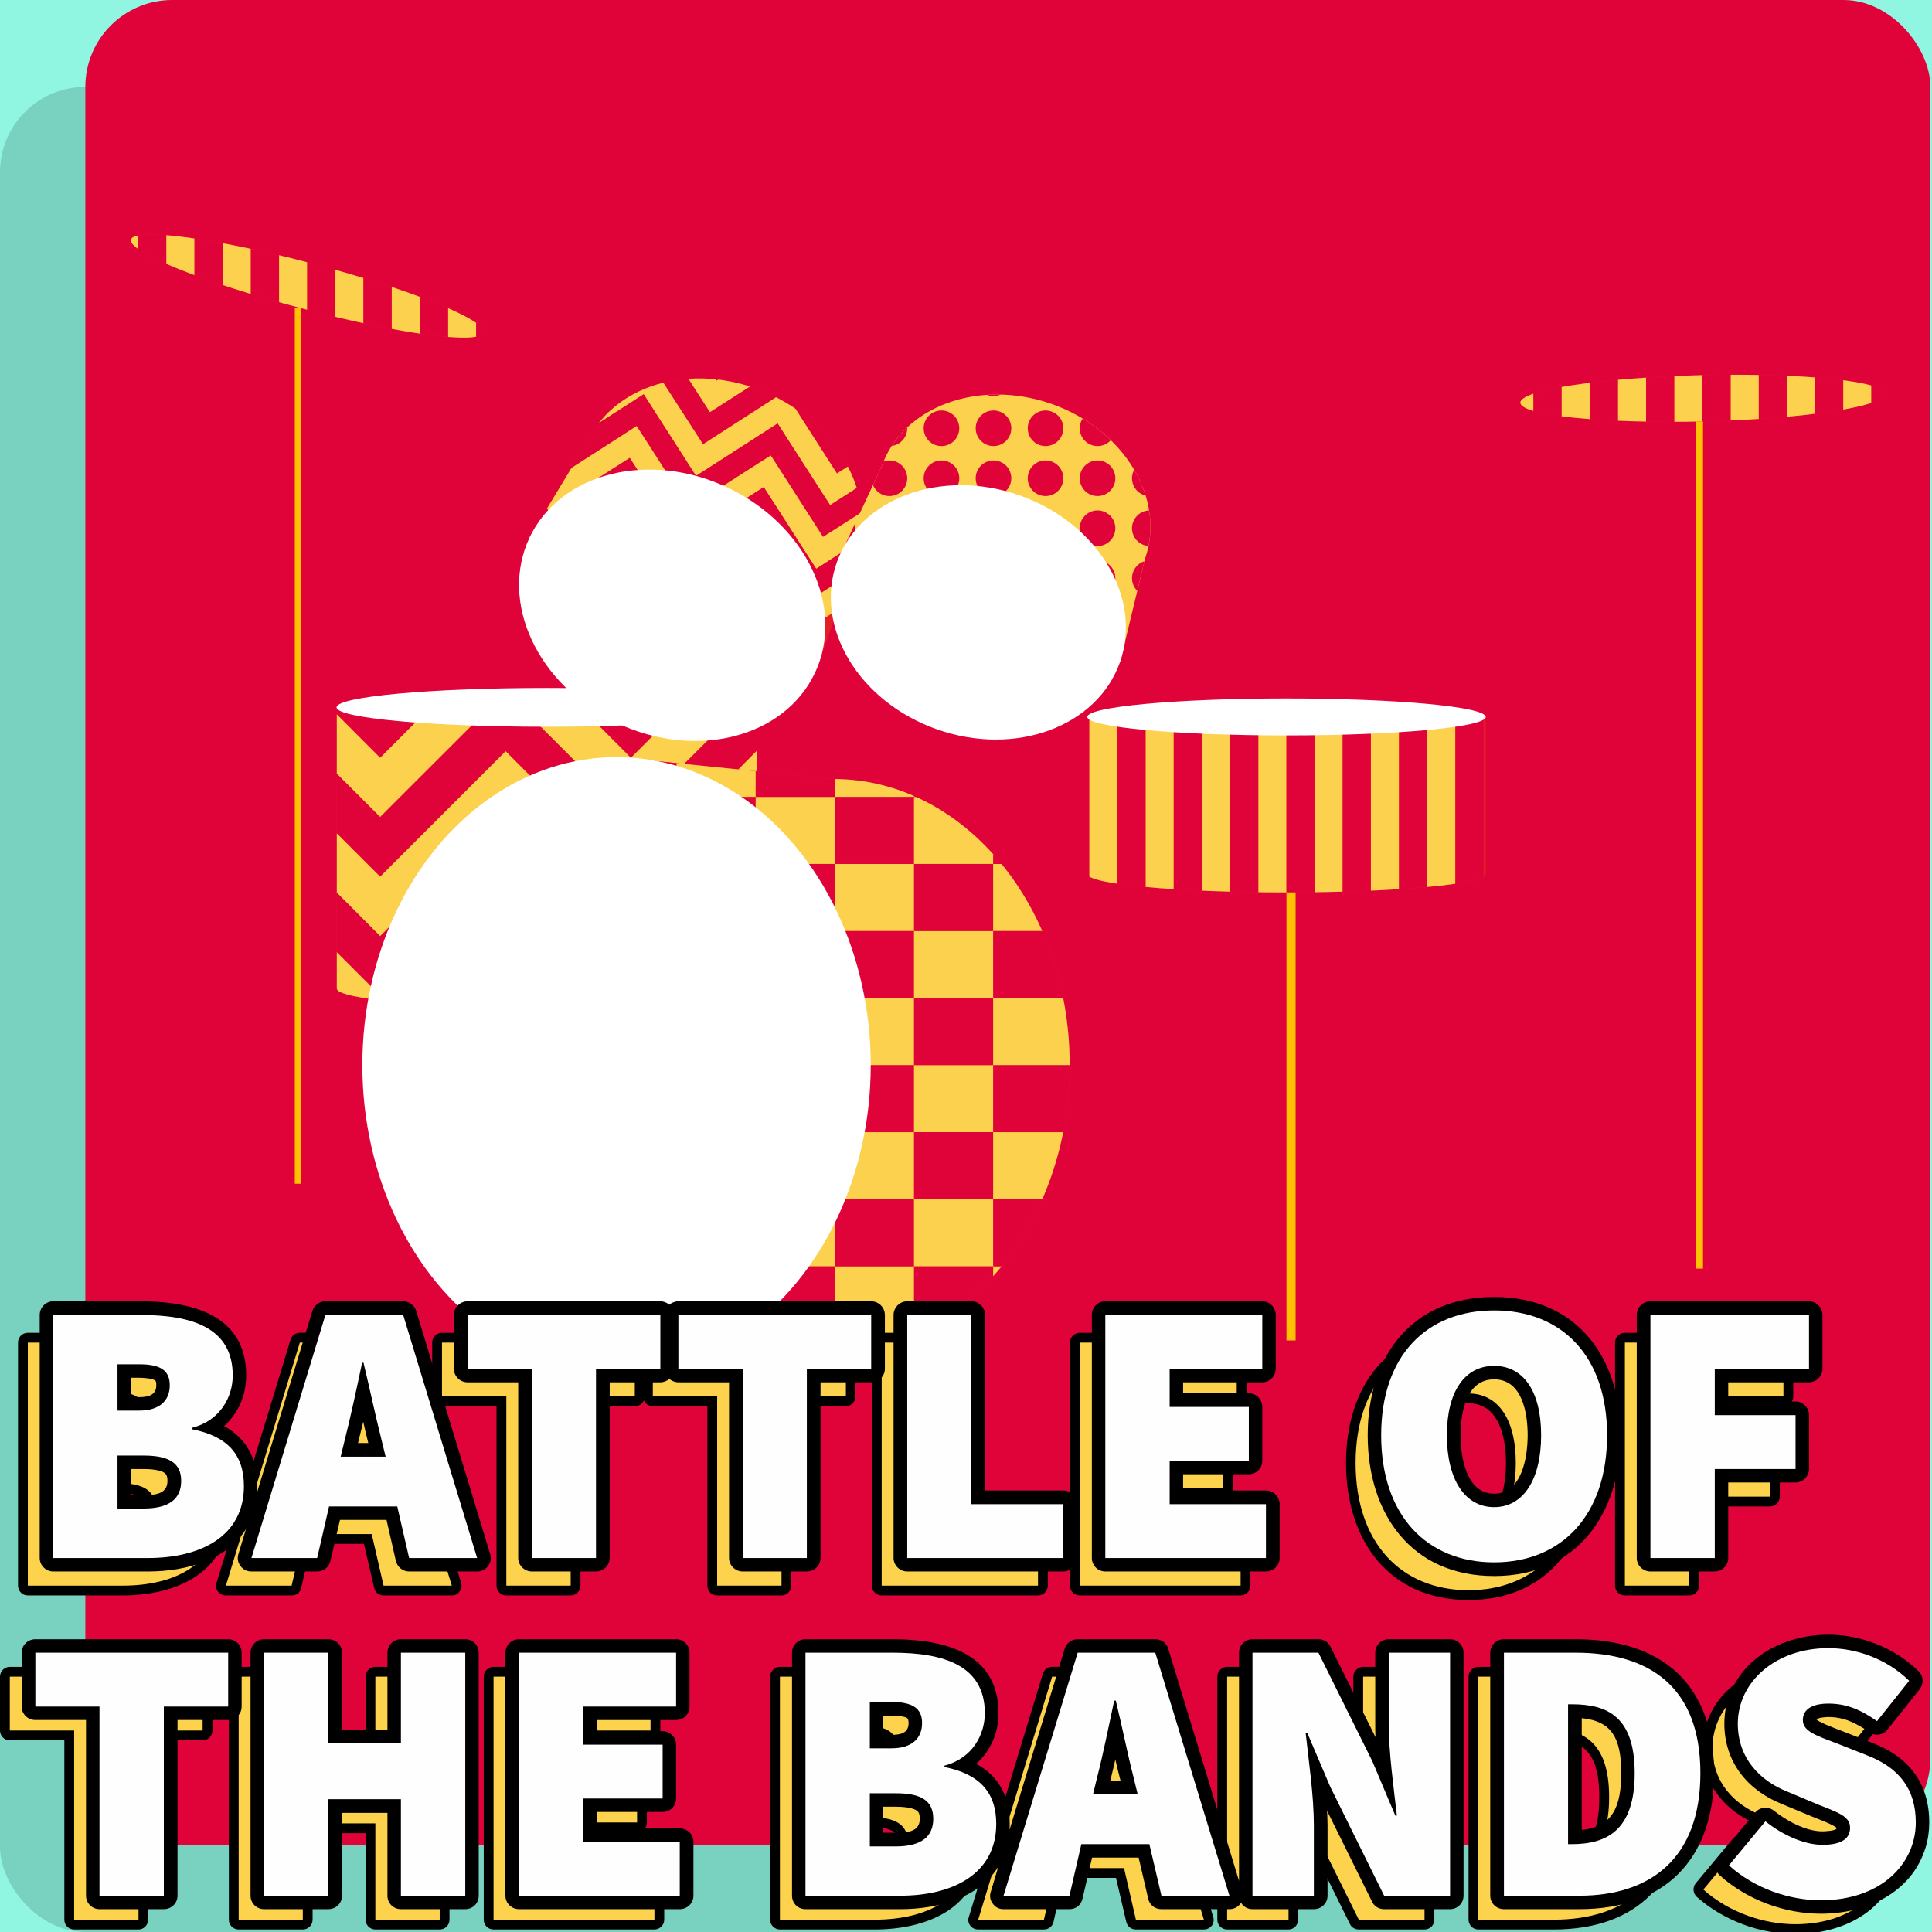 <?xml version="1.0" encoding="UTF-8"?>
<!DOCTYPE svg PUBLIC "-//W3C//DTD SVG 1.1//EN" "http://www.w3.org/Graphics/SVG/1.1/DTD/svg11.dtd">
<!-- Creator: CorelDRAW X7 -->
<svg xmlns="http://www.w3.org/2000/svg" xml:space="preserve" width="84.667mm" height="84.667mm" version="1.1" style="shape-rendering:geometricPrecision; text-rendering:geometricPrecision; image-rendering:optimizeQuality; fill-rule:evenodd; clip-rule:evenodd"
viewBox="0 0 8467 8467"
 xmlns:xlink="http://www.w3.org/1999/xlink">
 <defs>
  <style type="text/css">
   <![CDATA[
    .fil5 {fill:none}
    .fil3 {fill:#E31E24}
    .fil8 {fill:black}
    .fil1 {fill:#79D1BF}
    .fil0 {fill:#90F5E1}
    .fil2 {fill:#E0033A}
    .fil4 {fill:#FBD14E}
    .fil7 {fill:#FFC202}
    .fil6 {fill:white}
    .fil10 {fill:#FEFEFE;fill-rule:nonzero}
    .fil9 {fill:#FDD34D;fill-rule:nonzero}
   ]]>
  </style>
    <clipPath id="id0">
     <path d="M3317 4332c0,47 -413,85 -921,85 -508,0 -920,-38 -920,-85l0 -1232 1841 0 0 1232z"/>
    </clipPath>
    <clipPath id="id1">
     <path d="M3653 3414c572,0 1035,561 1035,1254 0,693 -463,1255 -1035,1255l-951 96 0 -854c-54,-152 -84,-320 -84,-497 0,-176 30,-344 84,-496l0 -854 951 96z"/>
    </clipPath>
    <clipPath id="id2">
     <path d="M3737 2488c125,-265 -33,-603 -354,-756 -321,-152 -683,-61 -809,204l-254 420 396 187c59,59 130,110 211,149 82,39 167,62 249,70l396 188 165 -462z"/>
    </clipPath>
    <clipPath id="id3">
     <path d="M5018 2449c92,-263 -91,-567 -410,-679 -319,-111 -652,11 -744,274l-197 422 392 138c61,49 134,90 215,119 81,28 163,41 242,41l393 138 109 -453z"/>
    </clipPath>
    <clipPath id="id4">
     <path d="M6511 3830c0,45 -391,81 -873,81 -482,0 -873,-36 -873,-81l0 -688 1746 0 0 688z"/>
    </clipPath>
    <clipPath id="id5">
     <path d="M1372 1156c427,112 761,247 747,301 -14,55 -372,7 -798,-106 -427,-112 -761,-247 -747,-301 14,-54 372,-7 798,106z"/>
    </clipPath>
    <clipPath id="id6">
     <path d="M7459 1644c441,-10 800,26 801,82 1,56 -355,110 -796,121 -441,10 -800,-26 -801,-82 -2,-56 355,-110 796,-121z"/>
    </clipPath>
 </defs>
 <g id="Layer_x0020_1">
  <rect class="fil0" width="8467" height="8467"/>
  <rect class="fil1" y="381" width="8086" height="8086" rx="374" ry="374"/>
  <rect class="fil2" x="374" width="8086" height="8086" rx="381" ry="381"/>
  <g id="_2276731905808">
   <path class="fil3" d="M3317 4332c0,47 -413,85 -921,85 -508,0 -920,-38 -920,-85l0 -1232 1841 0 0 1232z"/>
   <g style="clip-path:url(#id0)">
    <g>
     <g>
      <polygon id="1" class="fil2" points="436,3190 986,2641 986,2641 1116,2510 1247,2641 1666,3060 2085,2641 2216,2510 2346,2641 2346,2641 2765,3060 3185,2641 3185,2641 3315,2510 3445,2641 3865,3060 4284,2641 4414,2510 4545,2641 4545,2641 5094,3190 4964,3321 4414,2771 3995,3190 3995,3190 3865,3321 3734,3190 3734,3190 3315,2771 2896,3190 2896,3190 2765,3321 2635,3190 2635,3190 2216,2771 1796,3190 1796,3190 1666,3321 1536,3190 1536,3190 1116,2771 567,3321 "/>
      <polygon class="fil4" points="436,3451 986,2901 986,2901 1116,2771 1247,2901 1666,3321 2085,2901 2216,2771 2346,2901 2346,2901 2765,3321 3185,2901 3185,2901 3315,2771 3445,2901 3865,3321 4284,2901 4414,2771 4545,2901 4545,2901 5094,3451 4964,3581 4414,3032 3995,3451 3995,3451 3865,3581 3734,3451 3734,3451 3315,3032 2896,3451 2896,3451 2765,3581 2635,3451 2635,3451 2216,3032 1796,3451 1796,3451 1666,3581 1536,3451 1536,3451 1116,3032 567,3581 "/>
      <polygon class="fil2" points="436,3712 986,3162 986,3162 1116,3032 1247,3162 1666,3581 2085,3162 2216,3032 2346,3162 2346,3162 2765,3581 3185,3162 3185,3162 3315,3032 3445,3162 3865,3581 4284,3162 4414,3032 4545,3162 4545,3162 5094,3712 4964,3842 4414,3292 3995,3712 3995,3712 3865,3842 3734,3712 3734,3712 3315,3292 2896,3712 2896,3712 2765,3842 2635,3712 2635,3712 2216,3292 1796,3712 1796,3712 1666,3842 1536,3712 1536,3712 1116,3292 567,3842 "/>
      <polygon class="fil4" points="436,3972 986,3423 986,3423 1116,3292 1247,3423 1666,3842 2085,3423 2216,3292 2346,3423 2346,3423 2765,3842 3185,3423 3185,3423 3315,3292 3445,3423 3865,3842 4284,3423 4414,3292 4545,3423 4545,3423 5094,3972 4964,4103 4414,3553 3995,3972 3995,3972 3865,4103 3734,3972 3734,3972 3315,3553 2896,3972 2896,3972 2765,4103 2635,3972 2635,3972 2216,3553 1796,3972 1796,3972 1666,4103 1536,3972 1536,3972 1116,3553 567,4103 "/>
      <polygon class="fil2" points="436,4233 986,3683 986,3683 1116,3553 1247,3683 1666,4103 2085,3683 2216,3553 2346,3683 2346,3683 2765,4103 3185,3683 3185,3683 3315,3553 3445,3683 3865,4103 4284,3683 4414,3553 4545,3683 4545,3683 5094,4233 4964,4363 4414,3814 3995,4233 3995,4233 3865,4363 3734,4233 3734,4233 3315,3814 2896,4233 2896,4233 2765,4363 2635,4233 2635,4233 2216,3814 1796,4233 1796,4233 1666,4363 1536,4233 1536,4233 1116,3814 567,4363 "/>
      <polygon class="fil4" points="436,4493 986,3944 986,3944 1116,3814 1247,3944 1666,4363 2085,3944 2216,3814 2346,3944 2346,3944 2765,4363 3185,3944 3185,3944 3315,3814 3445,3944 3865,4363 4284,3944 4414,3814 4545,3944 4545,3944 5094,4493 4964,4624 4414,4074 3995,4493 3995,4493 3865,4624 3734,4493 3734,4493 3315,4074 2896,4493 2896,4493 2765,4624 2635,4493 2635,4493 2216,4074 1796,4493 1796,4493 1666,4624 1536,4493 1536,4493 1116,4074 567,4624 "/>
      <polygon class="fil2" points="436,4754 986,4204 986,4204 1116,4074 1247,4204 1666,4624 2085,4204 2216,4074 2346,4204 2346,4204 2765,4624 3185,4204 3185,4204 3315,4074 3445,4204 3865,4624 4284,4204 4414,4074 4545,4204 4545,4204 5094,4754 4964,4884 4414,4335 3995,4754 3995,4754 3865,4884 3734,4754 3734,4754 3315,4335 2896,4754 2896,4754 2765,4884 2635,4754 2635,4754 2216,4335 1796,4754 1796,4754 1666,4884 1536,4754 1536,4754 1116,4335 567,4884 "/>
      <polygon class="fil4" points="436,5015 986,4465 986,4465 1116,4335 1247,4465 1666,4884 2085,4465 2216,4335 2346,4465 2346,4465 2765,4884 3185,4465 3185,4465 3315,4335 3445,4465 3865,4884 4284,4465 4414,4335 4545,4465 4545,4465 5094,5015 4964,5145 4414,4595 3995,5015 3995,5015 3865,5145 3734,5015 3734,5015 3315,4595 2896,5015 2896,5015 2765,5145 2635,5015 2635,5015 2216,4595 1796,5015 1796,5015 1666,5145 1536,5015 1536,5015 1116,4595 567,5145 "/>
     </g>
    </g>
   </g>
   <path class="fil5" d="M3317 4332c0,47 -413,85 -921,85 -508,0 -920,-38 -920,-85l0 -1232 1841 0 0 1232z"/>
   <ellipse class="fil6" cx="2396" cy="3100" rx="921" ry="85"/>
   <path class="fil3" d="M3653 3414c572,0 1035,561 1035,1254 0,693 -463,1255 -1035,1255l-951 96 0 -854c-54,-152 -84,-320 -84,-497 0,-176 30,-344 84,-496l0 -854 951 96z"/>
   <g style="clip-path:url(#id1)">
    <g>
     <g>
      <g>
       <rect class="fil4" transform="matrix(6.37644E-015 -0.408 0.041 1.82972E-015 2270.88 6431.13)" width="720" height="8551"/>
       <rect class="fil2" transform="matrix(6.37644E-015 -0.408 0.041 1.82972E-015 2270.88 6137.24)" width="720" height="8551"/>
       <rect class="fil4" transform="matrix(6.37644E-015 -0.408 0.041 1.82972E-015 2270.88 5843.35)" width="720" height="8551"/>
       <rect class="fil2" transform="matrix(6.37644E-015 -0.408 0.041 1.82972E-015 2270.88 5549.46)" width="720" height="8551"/>
       <rect class="fil4" transform="matrix(6.37644E-015 -0.408 0.041 1.82972E-015 2270.88 5255.57)" width="720" height="8551"/>
       <rect class="fil2" transform="matrix(6.37644E-015 -0.408 0.041 1.82972E-015 2270.88 4961.68)" width="720" height="8551"/>
       <rect class="fil4" transform="matrix(6.37644E-015 -0.408 0.041 1.82972E-015 2270.88 4667.78)" width="720" height="8551"/>
       <rect class="fil2" transform="matrix(6.37644E-015 -0.408 0.041 1.82972E-015 2270.88 4373.89)" width="720" height="8551"/>
       <rect class="fil4" transform="matrix(6.37644E-015 -0.408 0.041 1.82972E-015 2270.88 4080)" width="720" height="8551"/>
       <rect class="fil2" transform="matrix(6.37644E-015 -0.408 0.041 1.82972E-015 2270.88 3786.11)" width="720" height="8551"/>
       <rect class="fil4" transform="matrix(6.37644E-015 -0.408 0.041 1.82972E-015 2270.88 3492.22)" width="720" height="8551"/>
       <rect class="fil2" transform="matrix(6.37644E-015 -0.408 0.041 1.82972E-015 2270.88 3198.33)" width="720" height="8551"/>
       <rect class="fil4" transform="matrix(6.37644E-015 -0.408 0.041 1.82972E-015 2270.88 2904.44)" width="720" height="8551"/>
       <rect class="fil2" transform="matrix(6.37644E-015 -0.408 0.041 1.82972E-015 2270.88 2610.55)" width="720" height="8551"/>
       <rect class="fil4" transform="matrix(6.37644E-015 -0.408 0.041 1.82972E-015 2270.88 2316.66)" width="720" height="8551"/>
      </g>
      <g>
       <rect class="fil4" transform="matrix(6.37644E-015 -0.408 0.041 1.82972E-015 2617.8 6725.02)" width="720" height="8551"/>
       <rect class="fil2" transform="matrix(6.37644E-015 -0.408 0.041 1.82972E-015 2617.8 6431.13)" width="720" height="8551"/>
       <rect class="fil4" transform="matrix(6.37644E-015 -0.408 0.041 1.82972E-015 2617.8 6137.24)" width="720" height="8551"/>
       <rect class="fil2" transform="matrix(6.37644E-015 -0.408 0.041 1.82972E-015 2617.8 5843.35)" width="720" height="8551"/>
       <rect class="fil4" transform="matrix(6.37644E-015 -0.408 0.041 1.82972E-015 2617.8 5549.46)" width="720" height="8551"/>
       <rect class="fil2" transform="matrix(6.37644E-015 -0.408 0.041 1.82972E-015 2617.8 5255.57)" width="720" height="8551"/>
       <rect class="fil4" transform="matrix(6.37644E-015 -0.408 0.041 1.82972E-015 2617.8 4961.68)" width="720" height="8551"/>
       <rect class="fil2" transform="matrix(6.37644E-015 -0.408 0.041 1.82972E-015 2617.8 4667.79)" width="720" height="8551"/>
       <rect class="fil4" transform="matrix(6.37644E-015 -0.408 0.041 1.82972E-015 2617.8 4373.9)" width="720" height="8551"/>
       <rect class="fil2" transform="matrix(6.37644E-015 -0.408 0.041 1.82972E-015 2617.8 4080.01)" width="720" height="8551"/>
       <rect class="fil4" transform="matrix(6.37644E-015 -0.408 0.041 1.82972E-015 2617.8 3786.12)" width="720" height="8551"/>
       <rect class="fil2" transform="matrix(6.37644E-015 -0.408 0.041 1.82972E-015 2617.8 3492.22)" width="720" height="8551"/>
       <rect class="fil4" transform="matrix(6.37644E-015 -0.408 0.041 1.82972E-015 2617.8 3198.33)" width="720" height="8551"/>
       <rect class="fil2" transform="matrix(6.37644E-015 -0.408 0.041 1.82972E-015 2617.8 2904.44)" width="720" height="8551"/>
       <rect class="fil4" transform="matrix(6.37644E-015 -0.408 0.041 1.82972E-015 2617.8 2610.55)" width="720" height="8551"/>
      </g>
     </g>
     <g>
      <g>
       <rect class="fil4" transform="matrix(6.37644E-015 -0.408 0.041 1.82972E-015 2964.72 6431.13)" width="720" height="8551"/>
       <rect class="fil2" transform="matrix(6.37644E-015 -0.408 0.041 1.82972E-015 2964.72 6137.24)" width="720" height="8551"/>
       <rect class="fil4" transform="matrix(6.37644E-015 -0.408 0.041 1.82972E-015 2964.72 5843.35)" width="720" height="8551"/>
       <rect class="fil2" transform="matrix(6.37644E-015 -0.408 0.041 1.82972E-015 2964.72 5549.46)" width="720" height="8551"/>
       <rect class="fil4" transform="matrix(6.37644E-015 -0.408 0.041 1.82972E-015 2964.72 5255.57)" width="720" height="8551"/>
       <rect class="fil2" transform="matrix(6.37644E-015 -0.408 0.041 1.82972E-015 2964.72 4961.68)" width="720" height="8551"/>
       <rect class="fil4" transform="matrix(6.37644E-015 -0.408 0.041 1.82972E-015 2964.72 4667.78)" width="720" height="8551"/>
       <rect class="fil2" transform="matrix(6.37644E-015 -0.408 0.041 1.82972E-015 2964.72 4373.89)" width="720" height="8551"/>
       <rect class="fil4" transform="matrix(6.37644E-015 -0.408 0.041 1.82972E-015 2964.72 4080)" width="720" height="8551"/>
       <rect class="fil2" transform="matrix(6.37644E-015 -0.408 0.041 1.82972E-015 2964.72 3786.11)" width="720" height="8551"/>
       <rect class="fil4" transform="matrix(6.37644E-015 -0.408 0.041 1.82972E-015 2964.72 3492.22)" width="720" height="8551"/>
       <rect class="fil2" transform="matrix(6.37644E-015 -0.408 0.041 1.82972E-015 2964.72 3198.33)" width="720" height="8551"/>
       <rect class="fil4" transform="matrix(6.37644E-015 -0.408 0.041 1.82972E-015 2964.72 2904.44)" width="720" height="8551"/>
       <rect class="fil2" transform="matrix(6.37644E-015 -0.408 0.041 1.82972E-015 2964.72 2610.55)" width="720" height="8551"/>
       <rect class="fil4" transform="matrix(6.37644E-015 -0.408 0.041 1.82972E-015 2964.72 2316.66)" width="720" height="8551"/>
      </g>
      <g>
       <rect class="fil4" transform="matrix(6.37644E-015 -0.408 0.041 1.82972E-015 3311.64 6725.02)" width="720" height="8551"/>
       <rect class="fil2" transform="matrix(6.37644E-015 -0.408 0.041 1.82972E-015 3311.64 6431.13)" width="720" height="8551"/>
       <rect class="fil4" transform="matrix(6.37644E-015 -0.408 0.041 1.82972E-015 3311.64 6137.24)" width="720" height="8551"/>
       <rect class="fil2" transform="matrix(6.37644E-015 -0.408 0.041 1.82972E-015 3311.64 5843.35)" width="720" height="8551"/>
       <rect class="fil4" transform="matrix(6.37644E-015 -0.408 0.041 1.82972E-015 3311.64 5549.46)" width="720" height="8551"/>
       <rect class="fil2" transform="matrix(6.37644E-015 -0.408 0.041 1.82972E-015 3311.64 5255.57)" width="720" height="8551"/>
       <rect class="fil4" transform="matrix(6.37644E-015 -0.408 0.041 1.82972E-015 3311.64 4961.68)" width="720" height="8551"/>
       <rect class="fil2" transform="matrix(6.37644E-015 -0.408 0.041 1.82972E-015 3311.64 4667.79)" width="720" height="8551"/>
       <rect class="fil4" transform="matrix(6.37644E-015 -0.408 0.041 1.82972E-015 3311.64 4373.9)" width="720" height="8551"/>
       <rect class="fil2" transform="matrix(6.37644E-015 -0.408 0.041 1.82972E-015 3311.64 4080.01)" width="720" height="8551"/>
       <rect class="fil4" transform="matrix(6.37644E-015 -0.408 0.041 1.82972E-015 3311.64 3786.12)" width="720" height="8551"/>
       <rect class="fil2" transform="matrix(6.37644E-015 -0.408 0.041 1.82972E-015 3311.64 3492.22)" width="720" height="8551"/>
       <rect class="fil4" transform="matrix(6.37644E-015 -0.408 0.041 1.82972E-015 3311.64 3198.33)" width="720" height="8551"/>
       <rect class="fil2" transform="matrix(6.37644E-015 -0.408 0.041 1.82972E-015 3311.64 2904.44)" width="720" height="8551"/>
       <rect class="fil4" transform="matrix(6.37644E-015 -0.408 0.041 1.82972E-015 3311.64 2610.55)" width="720" height="8551"/>
      </g>
     </g>
     <g>
      <g>
       <rect class="fil4" transform="matrix(6.37644E-015 -0.408 0.041 1.82972E-015 3658.56 6431.13)" width="720" height="8551"/>
       <rect class="fil2" transform="matrix(6.37644E-015 -0.408 0.041 1.82972E-015 3658.56 6137.24)" width="720" height="8551"/>
       <rect class="fil4" transform="matrix(6.37644E-015 -0.408 0.041 1.82972E-015 3658.56 5843.35)" width="720" height="8551"/>
       <rect class="fil2" transform="matrix(6.37644E-015 -0.408 0.041 1.82972E-015 3658.56 5549.46)" width="720" height="8551"/>
       <rect class="fil4" transform="matrix(6.37644E-015 -0.408 0.041 1.82972E-015 3658.56 5255.57)" width="720" height="8551"/>
       <rect class="fil2" transform="matrix(6.37644E-015 -0.408 0.041 1.82972E-015 3658.56 4961.68)" width="720" height="8551"/>
       <rect class="fil4" transform="matrix(6.37644E-015 -0.408 0.041 1.82972E-015 3658.56 4667.78)" width="720" height="8551"/>
       <rect class="fil2" transform="matrix(6.37644E-015 -0.408 0.041 1.82972E-015 3658.56 4373.89)" width="720" height="8551"/>
       <rect class="fil4" transform="matrix(6.37644E-015 -0.408 0.041 1.82972E-015 3658.56 4080)" width="720" height="8551"/>
       <rect class="fil2" transform="matrix(6.37644E-015 -0.408 0.041 1.82972E-015 3658.56 3786.11)" width="720" height="8551"/>
       <rect class="fil4" transform="matrix(6.37644E-015 -0.408 0.041 1.82972E-015 3658.56 3492.22)" width="720" height="8551"/>
       <rect class="fil2" transform="matrix(6.37644E-015 -0.408 0.041 1.82972E-015 3658.56 3198.33)" width="720" height="8551"/>
       <rect class="fil4" transform="matrix(6.37644E-015 -0.408 0.041 1.82972E-015 3658.56 2904.44)" width="720" height="8551"/>
       <rect class="fil2" transform="matrix(6.37644E-015 -0.408 0.041 1.82972E-015 3658.56 2610.55)" width="720" height="8551"/>
       <rect class="fil4" transform="matrix(6.37644E-015 -0.408 0.041 1.82972E-015 3658.56 2316.66)" width="720" height="8551"/>
      </g>
      <g>
       <rect class="fil4" transform="matrix(6.37644E-015 -0.408 0.041 1.82972E-015 4005.48 6725.02)" width="720" height="8551"/>
       <rect class="fil2" transform="matrix(6.37644E-015 -0.408 0.041 1.82972E-015 4005.48 6431.13)" width="720" height="8551"/>
       <rect class="fil4" transform="matrix(6.37644E-015 -0.408 0.041 1.82972E-015 4005.48 6137.24)" width="720" height="8551"/>
       <rect class="fil2" transform="matrix(6.37644E-015 -0.408 0.041 1.82972E-015 4005.48 5843.35)" width="720" height="8551"/>
       <rect class="fil4" transform="matrix(6.37644E-015 -0.408 0.041 1.82972E-015 4005.48 5549.46)" width="720" height="8551"/>
       <rect class="fil2" transform="matrix(6.37644E-015 -0.408 0.041 1.82972E-015 4005.48 5255.57)" width="720" height="8551"/>
       <rect class="fil4" transform="matrix(6.37644E-015 -0.408 0.041 1.82972E-015 4005.48 4961.68)" width="720" height="8551"/>
       <rect class="fil2" transform="matrix(6.37644E-015 -0.408 0.041 1.82972E-015 4005.48 4667.79)" width="720" height="8551"/>
       <rect class="fil4" transform="matrix(6.37644E-015 -0.408 0.041 1.82972E-015 4005.48 4373.9)" width="720" height="8551"/>
       <rect class="fil2" transform="matrix(6.37644E-015 -0.408 0.041 1.82972E-015 4005.48 4080.01)" width="720" height="8551"/>
       <rect class="fil4" transform="matrix(6.37644E-015 -0.408 0.041 1.82972E-015 4005.48 3786.12)" width="720" height="8551"/>
       <rect class="fil2" transform="matrix(6.37644E-015 -0.408 0.041 1.82972E-015 4005.48 3492.22)" width="720" height="8551"/>
       <rect class="fil4" transform="matrix(6.37644E-015 -0.408 0.041 1.82972E-015 4005.48 3198.33)" width="720" height="8551"/>
       <rect class="fil2" transform="matrix(6.37644E-015 -0.408 0.041 1.82972E-015 4005.48 2904.44)" width="720" height="8551"/>
       <rect class="fil4" transform="matrix(6.37644E-015 -0.408 0.041 1.82972E-015 4005.48 2610.55)" width="720" height="8551"/>
      </g>
     </g>
     <g>
      <g>
       <rect class="fil4" transform="matrix(6.37644E-015 -0.408 0.041 1.82972E-015 4352.4 6431.13)" width="720" height="8551"/>
       <rect class="fil2" transform="matrix(6.37644E-015 -0.408 0.041 1.82972E-015 4352.4 6137.24)" width="720" height="8551"/>
       <rect class="fil4" transform="matrix(6.37644E-015 -0.408 0.041 1.82972E-015 4352.4 5843.35)" width="720" height="8551"/>
       <rect class="fil2" transform="matrix(6.37644E-015 -0.408 0.041 1.82972E-015 4352.4 5549.46)" width="720" height="8551"/>
       <rect class="fil4" transform="matrix(6.37644E-015 -0.408 0.041 1.82972E-015 4352.4 5255.57)" width="720" height="8551"/>
       <rect class="fil2" transform="matrix(6.37644E-015 -0.408 0.041 1.82972E-015 4352.4 4961.68)" width="720" height="8551"/>
       <rect class="fil4" transform="matrix(6.37644E-015 -0.408 0.041 1.82972E-015 4352.4 4667.78)" width="720" height="8551"/>
       <rect class="fil2" transform="matrix(6.37644E-015 -0.408 0.041 1.82972E-015 4352.4 4373.89)" width="720" height="8551"/>
       <rect class="fil4" transform="matrix(6.37644E-015 -0.408 0.041 1.82972E-015 4352.4 4080)" width="720" height="8551"/>
       <rect class="fil2" transform="matrix(6.37644E-015 -0.408 0.041 1.82972E-015 4352.4 3786.11)" width="720" height="8551"/>
       <rect class="fil4" transform="matrix(6.37644E-015 -0.408 0.041 1.82972E-015 4352.4 3492.22)" width="720" height="8551"/>
       <rect class="fil2" transform="matrix(6.37644E-015 -0.408 0.041 1.82972E-015 4352.4 3198.33)" width="720" height="8551"/>
       <rect class="fil4" transform="matrix(6.37644E-015 -0.408 0.041 1.82972E-015 4352.4 2904.44)" width="720" height="8551"/>
       <rect class="fil2" transform="matrix(6.37644E-015 -0.408 0.041 1.82972E-015 4352.4 2610.55)" width="720" height="8551"/>
       <rect class="fil4" transform="matrix(6.37644E-015 -0.408 0.041 1.82972E-015 4352.4 2316.66)" width="720" height="8551"/>
      </g>
      <g>
       <rect class="fil4" transform="matrix(6.37644E-015 -0.408 0.041 1.82972E-015 4699.32 6725.02)" width="720" height="8551"/>
       <rect class="fil2" transform="matrix(6.37644E-015 -0.408 0.041 1.82972E-015 4699.32 6431.13)" width="720" height="8551"/>
       <rect class="fil4" transform="matrix(6.37644E-015 -0.408 0.041 1.82972E-015 4699.32 6137.24)" width="720" height="8551"/>
       <rect class="fil2" transform="matrix(6.37644E-015 -0.408 0.041 1.82972E-015 4699.32 5843.35)" width="720" height="8551"/>
       <rect class="fil4" transform="matrix(6.37644E-015 -0.408 0.041 1.82972E-015 4699.32 5549.46)" width="720" height="8551"/>
       <rect class="fil2" transform="matrix(6.37644E-015 -0.408 0.041 1.82972E-015 4699.32 5255.57)" width="720" height="8551"/>
       <rect class="fil4" transform="matrix(6.37644E-015 -0.408 0.041 1.82972E-015 4699.32 4961.68)" width="720" height="8551"/>
       <rect class="fil2" transform="matrix(6.37644E-015 -0.408 0.041 1.82972E-015 4699.32 4667.79)" width="720" height="8551"/>
       <rect class="fil4" transform="matrix(6.37644E-015 -0.408 0.041 1.82972E-015 4699.32 4373.9)" width="720" height="8551"/>
       <rect class="fil2" transform="matrix(6.37644E-015 -0.408 0.041 1.82972E-015 4699.32 4080.01)" width="720" height="8551"/>
       <rect class="fil4" transform="matrix(6.37644E-015 -0.408 0.041 1.82972E-015 4699.32 3786.12)" width="720" height="8551"/>
       <rect class="fil2" transform="matrix(6.37644E-015 -0.408 0.041 1.82972E-015 4699.32 3492.22)" width="720" height="8551"/>
       <rect class="fil4" transform="matrix(6.37644E-015 -0.408 0.041 1.82972E-015 4699.32 3198.33)" width="720" height="8551"/>
       <rect class="fil2" transform="matrix(6.37644E-015 -0.408 0.041 1.82972E-015 4699.32 2904.44)" width="720" height="8551"/>
       <rect class="fil4" transform="matrix(6.37644E-015 -0.408 0.041 1.82972E-015 4699.32 2610.55)" width="720" height="8551"/>
      </g>
     </g>
    </g>
   </g>
   <path class="fil5" d="M3653 3414c572,0 1035,561 1035,1254 0,693 -463,1255 -1035,1255l-951 96 0 -854c-54,-152 -84,-320 -84,-497 0,-176 30,-344 84,-496l0 -854 951 96z"/>
   <ellipse class="fil6" cx="2702" cy="4668" rx="1114" ry="1350"/>
   <path class="fil3" d="M3737 2488c125,-265 -33,-603 -354,-756 -321,-152 -683,-61 -809,204l-254 420 396 187c59,59 130,110 211,149 82,39 167,62 249,70l396 188 165 -462z"/>
   <g style="clip-path:url(#id2)">
    <g>
     <g>
      <polygon id="1" class="fil2" points="1912,1327 2270,1097 2270,1097 2355,1043 2409,1128 2584,1401 2857,1226 2942,1171 2997,1256 2997,1256 3172,1529 3445,1354 3445,1354 3529,1299 3584,1384 3759,1657 4032,1482 4117,1427 4171,1512 4171,1512 4401,1870 4316,1924 4087,1567 3814,1742 3814,1742 3729,1796 3674,1711 3674,1711 3499,1439 3226,1614 3226,1614 3141,1668 3087,1583 3087,1583 2912,1310 2639,1486 2639,1486 2554,1540 2499,1455 2499,1455 2324,1182 1966,1412 "/>
      <polygon class="fil4" points="1882,1466 2239,1237 2239,1237 2324,1182 2379,1267 2554,1540 2827,1365 2912,1310 2966,1395 2966,1395 3141,1668 3414,1493 3414,1493 3499,1439 3554,1523 3729,1796 4002,1621 4087,1567 4141,1652 4141,1652 4371,2009 4286,2064 4056,1706 3783,1881 3783,1881 3698,1936 3644,1851 3644,1851 3469,1578 3196,1753 3196,1753 3111,1807 3056,1723 3056,1723 2881,1450 2608,1625 2608,1625 2524,1679 2469,1594 2469,1594 2294,1321 1936,1551 "/>
      <polygon class="fil2" points="1851,1606 2209,1376 2209,1376 2294,1321 2348,1406 2524,1679 2796,1504 2881,1450 2936,1534 2936,1534 3111,1807 3384,1632 3384,1632 3469,1578 3523,1663 3698,1936 3971,1760 4056,1706 4111,1791 4111,1791 4340,2149 4255,2203 4026,1845 3753,2020 3753,2020 3668,2075 3613,1990 3613,1990 3438,1717 3165,1892 3165,1892 3081,1947 3026,1862 3026,1862 2851,1589 2578,1764 2578,1764 2493,1819 2439,1734 2439,1734 2263,1461 1906,1690 "/>
      <polygon class="fil4" points="1821,1745 2179,1515 2179,1515 2263,1461 2318,1546 2493,1819 2766,1643 2851,1589 2905,1674 2905,1674 3081,1947 3353,1772 3353,1772 3438,1717 3493,1802 3668,2075 3941,1900 4026,1845 4080,1930 4080,1930 4310,2288 4225,2342 3995,1985 3722,2160 3722,2160 3638,2214 3583,2129 3583,2129 3408,1856 3135,2032 3135,2032 3050,2086 2996,2001 2996,2001 2821,1728 2548,1903 2548,1903 2463,1958 2408,1873 2408,1873 2233,1600 1875,1830 "/>
      <polygon class="fil2" points="1790,1884 2148,1654 2148,1654 2233,1600 2288,1685 2463,1958 2736,1783 2821,1728 2875,1813 2875,1813 3050,2086 3323,1911 3323,1911 3408,1856 3462,1941 3638,2214 3911,2039 3995,1985 4050,2069 4050,2069 4279,2427 4195,2482 3965,2124 3692,2299 3692,2299 3607,2353 3553,2269 3553,2269 3378,1996 3105,2171 3105,2171 3020,2225 2965,2140 2965,2140 2790,1867 2517,2043 2517,2043 2432,2097 2378,2012 2378,2012 2203,1739 1845,1969 "/>
      <polygon class="fil4" points="1760,2023 2118,1794 2118,1794 2203,1739 2257,1824 2432,2097 2705,1922 2790,1867 2845,1952 2845,1952 3020,2225 3293,2050 3293,2050 3378,1996 3432,2080 3607,2353 3880,2178 3965,2124 4019,2209 4019,2209 4249,2566 4164,2621 3935,2263 3662,2438 3662,2438 3577,2493 3522,2408 3522,2408 3347,2135 3074,2310 3074,2310 2989,2365 2935,2280 2935,2280 2760,2007 2487,2182 2487,2182 2402,2236 2347,2152 2347,2152 2172,1879 1815,2108 "/>
      <polygon class="fil2" points="1730,2163 2087,1933 2087,1933 2172,1879 2227,1963 2402,2236 2675,2061 2760,2007 2814,2092 2814,2092 2989,2365 3262,2189 3262,2189 3347,2135 3402,2220 3577,2493 3850,2318 3935,2263 3989,2348 3989,2348 4219,2706 4134,2760 3904,2402 3631,2578 3631,2578 3546,2632 3492,2547 3492,2547 3317,2274 3044,2449 3044,2449 2959,2504 2905,2419 2905,2419 2729,2146 2456,2321 2456,2321 2372,2376 2317,2291 2317,2291 2142,2018 1784,2247 "/>
      <polygon class="fil4" points="1699,2302 2057,2072 2057,2072 2142,2018 2196,2103 2372,2376 2645,2200 2729,2146 2784,2231 2784,2231 2959,2504 3232,2329 3232,2329 3317,2274 3371,2359 3546,2632 3819,2457 3904,2402 3959,2487 3959,2487 4188,2845 4103,2899 3874,2542 3601,2717 3601,2717 3516,2771 3462,2686 3462,2686 3286,2413 3013,2589 3013,2589 2929,2643 2874,2558 2874,2558 2699,2285 2426,2460 2426,2460 2341,2515 2287,2430 2287,2430 2112,2157 1754,2387 "/>
     </g>
    </g>
   </g>
   <path class="fil5" d="M3737 2488c125,-265 -33,-603 -354,-756 -321,-152 -683,-61 -809,204l-254 420 396 187c59,59 130,110 211,149 82,39 167,62 249,70l396 188 165 -462z"/>
   <circle class="fil6" transform="matrix(0.111 -0.234 -0.284 -0.135 2946.05 2652.61)" r="2201"/>
   <path class="fil4" d="M5018 2449c92,-263 -91,-567 -410,-679 -319,-111 -652,11 -744,274l-197 422 392 138c61,49 134,90 215,119 81,28 163,41 242,41l393 138 109 -453z"/>
   <g style="clip-path:url(#id3)">
    <g>
     <g>
      <g>
       <circle class="fil2" cx="3670" cy="1439" r="78"/>
       <circle class="fil2" cx="4126" cy="1439" r="78"/>
       <circle class="fil2" cx="3898" cy="1439" r="78"/>
       <circle class="fil2" cx="4354" cy="1439" r="78"/>
       <circle class="fil2" cx="4582" cy="1439" r="78"/>
       <circle class="fil2" cx="4810" cy="1439" r="78"/>
       <circle class="fil2" cx="5039" cy="1439" r="78"/>
      </g>
      <g>
       <circle class="fil2" cx="3670" cy="2973" r="78"/>
       <circle class="fil2" cx="4126" cy="2973" r="78"/>
       <circle class="fil2" cx="3898" cy="2973" r="78"/>
       <circle class="fil2" cx="4354" cy="2973" r="78"/>
       <circle class="fil2" cx="4582" cy="2973" r="78"/>
       <circle class="fil2" cx="4810" cy="2973" r="78"/>
       <circle class="fil2" cx="5039" cy="2973" r="78"/>
      </g>
      <g>
       <circle class="fil2" cx="3670" cy="2754" r="78"/>
       <circle class="fil2" cx="4126" cy="2754" r="78"/>
       <circle class="fil2" cx="3898" cy="2754" r="78"/>
       <circle class="fil2" cx="4354" cy="2754" r="78"/>
       <circle class="fil2" cx="4582" cy="2754" r="78"/>
       <circle class="fil2" cx="4810" cy="2754" r="78"/>
       <circle class="fil2" cx="5039" cy="2754" r="78"/>
      </g>
      <g>
       <circle class="fil2" cx="3670" cy="2534" r="78"/>
       <circle class="fil2" cx="4126" cy="2534" r="78"/>
       <circle class="fil2" cx="3898" cy="2534" r="78"/>
       <circle class="fil2" cx="4354" cy="2534" r="78"/>
       <circle class="fil2" cx="4582" cy="2534" r="78"/>
       <circle class="fil2" cx="4810" cy="2534" r="78"/>
       <circle class="fil2" cx="5039" cy="2534" r="78"/>
      </g>
      <g>
       <circle class="fil2" cx="3670" cy="2315" r="78"/>
       <circle class="fil2" cx="4126" cy="2315" r="78"/>
       <circle class="fil2" cx="3898" cy="2315" r="78"/>
       <circle class="fil2" cx="4354" cy="2315" r="78"/>
       <circle class="fil2" cx="4582" cy="2315" r="78"/>
       <circle class="fil2" cx="4810" cy="2315" r="78"/>
       <circle class="fil2" cx="5039" cy="2315" r="78"/>
      </g>
      <g>
       <circle class="fil2" cx="3670" cy="2096" r="78"/>
       <circle class="fil2" cx="4126" cy="2096" r="78"/>
       <circle class="fil2" cx="3898" cy="2096" r="78"/>
       <circle class="fil2" cx="4354" cy="2096" r="78"/>
       <circle class="fil2" cx="4582" cy="2096" r="78"/>
       <circle class="fil2" cx="4810" cy="2096" r="78"/>
       <circle class="fil2" cx="5039" cy="2096" r="78"/>
      </g>
      <g>
       <circle class="fil2" cx="3670" cy="1877" r="78"/>
       <circle class="fil2" cx="4126" cy="1877" r="78"/>
       <circle class="fil2" cx="3898" cy="1877" r="78"/>
       <circle class="fil2" cx="4354" cy="1877" r="78"/>
       <circle class="fil2" cx="4582" cy="1877" r="78"/>
       <circle class="fil2" cx="4810" cy="1877" r="78"/>
       <circle class="fil2" cx="5039" cy="1877" r="78"/>
      </g>
      <g>
       <circle class="fil2" cx="3670" cy="1658" r="78"/>
       <circle class="fil2" cx="4126" cy="1658" r="78"/>
       <circle class="fil2" cx="3898" cy="1658" r="78"/>
       <circle class="fil2" cx="4354" cy="1658" r="78"/>
       <circle class="fil2" cx="4582" cy="1658" r="78"/>
       <circle class="fil2" cx="4810" cy="1658" r="78"/>
       <circle class="fil2" cx="5039" cy="1658" r="78"/>
      </g>
      <g>
       <circle class="fil2" cx="3670" cy="3192" r="78"/>
       <circle class="fil2" cx="4126" cy="3192" r="78"/>
       <circle class="fil2" cx="3898" cy="3192" r="78"/>
       <circle class="fil2" cx="4354" cy="3192" r="78"/>
       <circle class="fil2" cx="4582" cy="3192" r="78"/>
       <circle class="fil2" cx="4810" cy="3192" r="78"/>
       <circle class="fil2" cx="5039" cy="3192" r="78"/>
      </g>
     </g>
    </g>
   </g>
   <path class="fil5" d="M5018 2449c92,-263 -91,-567 -410,-679 -319,-111 -652,11 -744,274l-197 422 392 138c61,49 134,90 215,119 81,28 163,41 242,41l393 138 109 -453z"/>
   <circle class="fil6" transform="matrix(0.082 -0.233 -0.282 -0.099 4287.64 2683.78)" r="2201"/>
   <path class="fil3" d="M6511 3830c0,45 -391,81 -873,81 -482,0 -873,-36 -873,-81l0 -688 1746 0 0 688z"/>
   <g style="clip-path:url(#id4)">
    <g>
     <g>
      <rect class="fil2" x="4651" y="2793" width="123" height="1467"/>
      <rect class="fil4" x="4774" y="2793" width="123" height="1467"/>
      <rect class="fil2" x="4898" y="2793" width="123" height="1467"/>
      <rect class="fil4" x="5021" y="2793" width="123" height="1467"/>
      <rect class="fil2" x="5144" y="2793" width="123" height="1467"/>
      <rect class="fil4" x="5268" y="2793" width="123" height="1467"/>
      <rect class="fil2" x="5391" y="2793" width="123" height="1467"/>
      <rect class="fil4" x="5515" y="2793" width="123" height="1467"/>
      <rect class="fil2" x="5638" y="2793" width="123" height="1467"/>
      <rect class="fil4" x="5761" y="2793" width="123" height="1467"/>
      <rect class="fil2" x="5885" y="2793" width="123" height="1467"/>
      <rect class="fil4" x="6008" y="2793" width="123" height="1467"/>
      <rect class="fil2" x="6132" y="2793" width="123" height="1467"/>
      <rect class="fil4" x="6255" y="2793" width="123" height="1467"/>
      <rect class="fil2" x="6379" y="2793" width="123" height="1467"/>
      <rect class="fil5" x="6502" y="2793" width="123" height="1467"/>
     </g>
    </g>
   </g>
   <path class="fil5" d="M6511 3830c0,45 -391,81 -873,81 -482,0 -873,-36 -873,-81l0 -688 1746 0 0 688z"/>
   <ellipse class="fil6" cx="5638" cy="3142" rx="873" ry="81"/>
   <path class="fil3" d="M1372 1156c427,112 761,247 747,301 -14,55 -372,7 -798,-106 -427,-112 -761,-247 -747,-301 14,-54 372,-7 798,106z"/>
   <g style="clip-path:url(#id5)">
    <g>
     <g>
      <rect class="fil2" x="359" y="520" width="123" height="1467"/>
      <rect class="fil4" x="483" y="520" width="123" height="1467"/>
      <rect class="fil2" x="606" y="520" width="123" height="1467"/>
      <rect class="fil4" x="729" y="520" width="123" height="1467"/>
      <rect class="fil2" x="853" y="520" width="123" height="1467"/>
      <rect class="fil4" x="976" y="520" width="123" height="1467"/>
      <rect class="fil2" x="1100" y="520" width="123" height="1467"/>
      <rect class="fil4" x="1223" y="520" width="123" height="1467"/>
      <rect class="fil2" x="1347" y="520" width="123" height="1467"/>
      <rect class="fil4" x="1470" y="520" width="123" height="1467"/>
      <rect class="fil2" x="1593" y="520" width="123" height="1467"/>
      <rect class="fil4" x="1717" y="520" width="123" height="1467"/>
      <rect class="fil2" x="1840" y="520" width="123" height="1467"/>
      <rect class="fil4" x="1964" y="520" width="123" height="1467"/>
      <rect class="fil2" x="2087" y="520" width="123" height="1467"/>
      <rect class="fil5" x="2210" y="520" width="123" height="1467"/>
     </g>
    </g>
   </g>
   <path class="fil5" d="M1372 1156c427,112 761,247 747,301 -14,55 -372,7 -798,-106 -427,-112 -761,-247 -747,-301 14,-54 372,-7 798,106z"/>
   <path class="fil3" d="M7459 1644c441,-10 800,26 801,82 1,56 -355,110 -796,121 -441,10 -800,-26 -801,-82 -2,-56 355,-110 796,-121z"/>
   <g style="clip-path:url(#id6)">
    <g>
     <g>
      <rect class="fil2" x="6474" y="1012" width="123" height="1467"/>
      <rect class="fil4" x="6597" y="1012" width="123" height="1467"/>
      <rect class="fil2" x="6721" y="1012" width="123" height="1467"/>
      <rect class="fil4" x="6844" y="1012" width="123" height="1467"/>
      <rect class="fil2" x="6968" y="1012" width="123" height="1467"/>
      <rect class="fil4" x="7091" y="1012" width="123" height="1467"/>
      <rect class="fil2" x="7214" y="1012" width="123" height="1467"/>
      <rect class="fil4" x="7338" y="1012" width="123" height="1467"/>
      <rect class="fil2" x="7461" y="1012" width="123" height="1467"/>
      <rect class="fil4" x="7585" y="1012" width="123" height="1467"/>
      <rect class="fil2" x="7708" y="1012" width="123" height="1467"/>
      <rect class="fil4" x="7832" y="1012" width="123" height="1467"/>
      <rect class="fil2" x="7955" y="1012" width="123" height="1467"/>
      <rect class="fil4" x="8078" y="1012" width="123" height="1467"/>
      <rect class="fil2" x="8202" y="1012" width="123" height="1467"/>
      <rect class="fil5" x="8325" y="1012" width="123" height="1467"/>
     </g>
    </g>
   </g>
   <path class="fil5" d="M7459 1644c441,-10 800,26 801,82 1,56 -355,110 -796,121 -441,10 -800,-26 -801,-82 -2,-56 355,-110 796,-121z"/>
   <rect class="fil7" x="5638" y="3911" width="39.99" height="1963.52"/>
   <rect class="fil7" x="7433" y="1847" width="30.422" height="3712.69"/>
   <rect class="fil7" x="1292" y="1351" width="28.189" height="3836.73"/>
  </g>
  <g id="_2276731904112">
   <path class="fil8" d="M2822 5867c6,-15 22,-26 39,-26l846 0c23,0 42,19 42,43l0 236c0,24 -19,43 -42,43l-239 0 0 786c0,24 -20,43 -43,43l-282 0c-24,0 -43,-19 -43,-43l0 -786 -239 0c-17,0 -33,-11 -39,-26 -7,15 -22,26 -40,26l-238 0 0 786c0,24 -20,43 -43,43l-282 0c-24,0 -43,-19 -43,-43l0 -786 -239 0c-24,0 -43,-19 -43,-43l0 -236c0,-24 19,-43 43,-43l845 0c18,0 33,11 40,26zm-1982 507c101,46 160,129 160,261 0,261 -234,357 -462,357l-416 0c-24,0 -43,-19 -43,-43l0 -1065c0,-24 19,-43 43,-43l383 0c211,0 446,51 446,309 0,92 -42,173 -111,224zm755 392l-230 0 -45 193c-4,20 -21,33 -42,33l-288 0c-14,0 -26,-6 -35,-17 -8,-12 -10,-25 -6,-38l324 -1065c6,-19 22,-31 41,-31l341 0c19,0 36,12 41,31l325 1065c4,13 1,26 -7,38 -8,11 -20,17 -34,17l-299 0c-20,0 -37,-13 -41,-33l-45 -193zm2594 -96l360 0c23,0 43,20 43,43l0 236c0,24 -20,43 -43,43l-685 0c-24,0 -43,-19 -43,-43l0 -1065c0,-24 19,-43 43,-43l282 0c23,0 43,19 43,43l0 786zm868 -507l0 81 304 0c24,0 43,20 43,43l0 236c0,24 -19,43 -43,43l-304 0 0 104 380 0c23,0 43,20 43,43l0 236c0,24 -20,43 -43,43l-705 0c-23,0 -43,-19 -43,-43l0 -1065c0,-24 20,-43 43,-43l688 0c24,0 43,19 43,43l0 236c0,24 -19,43 -43,43l-363 0zm1379 849c-352,0 -537,-265 -537,-600 0,-338 186,-590 537,-590 351,0 538,253 538,590 0,335 -185,600 -538,600zm1010 -849l0 117 311 0c23,0 43,20 43,43l0 236c0,24 -20,43 -43,43l-311 0 0 347c0,24 -19,43 -43,43l-282 0c-24,0 -43,-19 -43,-43l0 -1065c0,-24 19,-43 43,-43l695 0c23,0 43,19 43,43l0 236c0,24 -20,43 -43,43l-370 0zm-7164 1464l-239 0c-24,0 -43,-19 -43,-43l0 -236c0,-23 19,-43 43,-43l845 0c24,0 43,20 43,43l0 236c0,24 -19,43 -43,43l-239 0 0 786c0,24 -19,43 -42,43l-282 0c-24,0 -43,-19 -43,-43l0 -786zm1088 75l232 0 0 -354c0,-23 20,-43 43,-43l282 0c24,0 43,20 43,43l0 1065c0,24 -19,43 -43,43l-282 0c-23,0 -43,-19 -43,-43l0 -379 -232 0 0 379c0,24 -19,43 -43,43l-281 0c-24,0 -43,-19 -43,-43l0 -1065c0,-23 19,-43 43,-43l281 0c24,0 43,20 43,43l0 354zm1118 -75l0 81 304 0c24,0 43,20 43,43l0 236c0,24 -19,43 -43,43l-304 0 0 104 380 0c23,0 43,20 43,43l0 236c0,24 -20,43 -43,43l-705 0c-24,0 -43,-19 -43,-43l0 -1065c0,-23 19,-43 43,-43l688 0c24,0 43,20 43,43l0 236c0,24 -19,43 -43,43l-363 0zm1648 211c101,46 161,129 161,261 0,262 -234,357 -463,357l-416 0c-23,0 -43,-19 -43,-43l0 -1065c0,-23 20,-43 43,-43l384 0c210,0 446,51 446,309 0,92 -42,173 -112,224zm755 392l-230 0 -44 193c-5,20 -22,33 -42,33l-288 0c-14,0 -27,-6 -35,-17 -8,-11 -11,-25 -6,-38l324 -1065c6,-19 22,-31 41,-31l341 0c19,0 35,12 41,31l324 1065c4,13 2,27 -6,38 -9,11 -21,17 -35,17l-298 0c-20,0 -37,-13 -42,-33l-45 -193zm1047 -431c-4,-48 -7,-95 -7,-143l0 -308c0,-23 20,-43 43,-43l269 0c24,0 43,20 43,43l0 1065c0,24 -19,43 -43,43l-288 0c-17,0 -32,-9 -39,-24l-233 -471c4,48 6,96 6,144l0 308c0,24 -19,43 -42,43l-269 0c-24,0 -43,-19 -43,-43l0 -1065c0,-23 19,-43 43,-43l288 0c17,0 31,9 39,24l233 470zm498 614l0 -1065c0,-23 19,-43 43,-43l314 0c371,0 591,190 591,571 0,368 -209,580 -574,580l-331 0c-24,0 -43,-19 -43,-43zm996 -160l161 -193c15,-18 41,-21 60,-6 58,47 146,94 222,94 22,0 78,1 78,-33 0,-24 -99,-56 -118,-64l-132 -55c-144,-58 -241,-177 -241,-336 0,-43 8,-86 24,-126 66,-167 243,-248 415,-248 141,0 283,56 384,155 16,15 17,40 4,57l-141 177c-15,18 -40,21 -59,8 -59,-42 -114,-69 -188,-69 -18,0 -68,1 -68,29 0,22 112,60 130,67l129 51c150,59 235,167 235,331 0,36 -5,71 -15,106 -60,193 -254,278 -444,278 -155,0 -316,-60 -432,-163 -17,-16 -19,-42 -4,-60zm-6986 -1992l52 0c49,0 92,-14 92,-69 0,-9 -1,-21 -7,-29 -15,-18 -64,-20 -85,-20l-52 0 0 118zm0 429l72 0c58,0 121,-8 121,-78 0,-14 -2,-29 -10,-40 -20,-27 -81,-29 -111,-29l-72 0 0 147zm990 -228l87 0 -4 -20c-14,-54 -27,-109 -39,-164 -12,55 -25,109 -39,164l-5 20zm5000 221c135,0 164,-168 164,-271 0,-107 -28,-262 -164,-262 -135,0 -163,155 -163,262 0,103 29,271 163,271zm-2693 1042l52 0c49,0 91,-14 91,-69 0,-9 -1,-21 -7,-28 -14,-19 -63,-20 -84,-20l-52 0 0 117zm0 429l72 0c58,0 121,-8 121,-78 0,-13 -2,-29 -11,-40 -20,-26 -81,-29 -110,-29l-72 0 0 147zm990 -228l87 0 -5 -20c-14,-54 -26,-109 -39,-164 -12,55 -24,110 -38,164l-5 20zm2071 218c158,-10 205,-106 205,-268 0,-168 -49,-250 -205,-258l0 526z"/>
  </g>
  <path class="fil9" d="M122 6949l416 0c229,0 419,-95 419,-314 0,-141 -75,-220 -226,-250l0 -6c125,-33 177,-138 177,-229 0,-210 -180,-266 -403,-266l-383 0 0 1065zm281 -645l0 -204 95 0c92,0 135,27 135,92 0,66 -43,112 -135,112l-95 0zm0 429l0 -233 115 0c112,0 164,33 164,112 0,78 -52,121 -164,121l-115 0z"/>
  <path id="1" class="fil9" d="M1382 6505l18 -74c26,-101 52,-229 75,-337l7 0c26,106 52,236 78,337l18 74 -196 0zm299 444l299 0 -325 -1065 -341 0 -324 1065 288 0 53 -226 298 0 52 226z"/>
  <polygon id="2" class="fil9" points="2219,6949 2501,6949 2501,6120 2782,6120 2782,5884 1937,5884 1937,6120 2219,6120 "/>
  <polygon id="3" class="fil9" points="3143,6949 3425,6949 3425,6120 3707,6120 3707,5884 2861,5884 2861,6120 3143,6120 "/>
  <polygon id="4" class="fil9" points="3864,6949 4549,6949 4549,6713 4146,6713 4146,5884 3864,5884 "/>
  <polygon id="5" class="fil9" points="4732,6949 5437,6949 5437,6713 5014,6713 5014,6523 5361,6523 5361,6287 5014,6287 5014,6120 5420,6120 5420,5884 4732,5884 "/>
  <path id="6" class="fil9" d="M6436 6969c295,0 495,-207 495,-557 0,-349 -200,-548 -495,-548 -295,0 -495,197 -495,548 0,350 200,557 495,557zm0 -243c-128,0 -206,-121 -206,-314 0,-194 78,-305 206,-305 128,0 207,111 207,305 0,193 -79,314 -207,314z"/>
  <polygon id="7" class="fil9" points="7121,6949 7403,6949 7403,6559 7757,6559 7757,6323 7403,6323 7403,6120 7816,6120 7816,5884 7121,5884 "/>
  <polygon id="8" class="fil9" points="325,8413 607,8413 607,7584 888,7584 888,7348 43,7348 43,7584 325,7584 "/>
  <polygon id="9" class="fil9" points="1046,8413 1327,8413 1327,7991 1645,7991 1645,8413 1927,8413 1927,7348 1645,7348 1645,7745 1327,7745 1327,7348 1046,7348 "/>
  <polygon id="10" class="fil9" points="2163,8413 2868,8413 2868,8177 2445,8177 2445,7987 2792,7987 2792,7751 2445,7751 2445,7584 2851,7584 2851,7348 2163,7348 "/>
  <path id="11" class="fil9" d="M3418 8413l416 0c230,0 420,-95 420,-314 0,-141 -76,-220 -226,-249l0 -7c124,-33 177,-137 177,-229 0,-210 -181,-266 -403,-266l-384 0 0 1065zm282 -645l0 -203 95 0c92,0 134,26 134,91 0,66 -42,112 -134,112l-95 0zm0 429l0 -233 115 0c111,0 164,33 164,112 0,78 -53,121 -164,121l-115 0z"/>
  <path id="12" class="fil9" d="M4678 7969l18 -73c26,-102 53,-230 76,-338l6 0c26,107 53,236 79,338l18 73 -197 0zm300 444l298 0 -324 -1065 -341 0 -324 1065 288 0 52 -226 299 0 52 226z"/>
  <path id="13" class="fil9" d="M5378 8413l269 0 0 -308c0,-131 -23,-285 -37,-406l7 0 102 238 236 476 288 0 0 -1065 -269 0 0 308c0,131 23,292 36,407l-6 0 -102 -240 -236 -475 -288 0 0 1065z"/>
  <path id="14" class="fil9" d="M6479 8413l331 0c308,0 531,-160 531,-537 0,-377 -223,-528 -548,-528l-314 0 0 1065zm282 -226l0 -613 16 0c154,0 275,53 275,302 0,249 -121,311 -275,311l-16 0z"/>
  <path id="15" class="fil9" d="M7465 8281c115,103 269,152 403,152 266,0 416,-161 416,-341 0,-147 -75,-239 -208,-291l-129 -51c-97,-38 -157,-56 -157,-107 0,-47 42,-72 111,-72 79,0 141,26 213,77l141 -177c-98,-96 -233,-142 -354,-142 -233,0 -396,149 -396,331 0,154 99,250 214,296l133 56c90,36 144,52 144,103 0,48 -36,75 -121,75 -79,0 -174,-42 -249,-103l-161 194z"/>
  <g id="_2276731901776">
   <path class="fil8" d="M5430 8243l0 -1000c0,-33 27,-59 59,-59l289 0c23,0 43,12 53,33l197 396c-1,-21 -1,-41 -1,-62l0 -308c0,-33 26,-59 59,-59l269 0c32,0 59,26 59,59l0 1065c0,33 -27,59 -59,59l-289 0c-23,0 -43,-12 -53,-33l-197 -398c1,22 2,43 2,64l0 308c0,33 -27,59 -60,59l-269 0c-21,0 -40,-11 -50,-28 -1,1 -2,3 -3,4 -12,16 -29,24 -48,24l-298 0c-28,0 -52,-18 -58,-46l-42 -180 -204 0 -42 180c-6,28 -29,46 -57,46l-289 0c-19,0 -36,-8 -47,-24 -12,-15 -15,-34 -9,-52l33 -110c-83,133 -257,186 -429,186l-416 0c-33,0 -59,-26 -59,-59l0 -1065c0,-33 26,-59 59,-59l383 0c221,0 463,57 463,324 0,89 -37,168 -98,222 93,50 147,136 147,263 0,9 0,18 -1,27l242 -794c8,-26 30,-42 57,-42l340 0c27,0 50,16 57,42l310 1017zm-2497 -2525c11,-9 25,-15 40,-15l845 0c33,0 60,27 60,60l0 236c0,32 -27,59 -60,59l-222 0 0 770c0,32 -27,59 -60,59l-281 0c-33,0 -60,-27 -60,-59l0 -770 -222 0c-15,0 -29,-6 -40,-15 -10,9 -24,15 -39,15l-222 0 0 770c0,32 -27,59 -60,59l-281 0c-33,0 -60,-27 -60,-59l0 -770 -222 0c-33,0 -60,-27 -60,-59l0 -236c0,-33 27,-60 60,-60l845 0c15,0 29,6 39,15zm-1806 821l242 -794c8,-25 31,-42 57,-42l341 0c26,0 49,17 57,42l324 1065c6,19 3,37 -9,53 -12,16 -28,24 -48,24l-298 0c-28,0 -51,-19 -58,-46l-41 -180 -204 0 -42 180c-6,27 -30,46 -58,46l-288 0c-20,0 -36,-8 -48,-24 -12,-16 -15,-34 -9,-53l33 -109c-82,132 -256,186 -429,186l-416 0c-32,0 -59,-27 -59,-59l0 -1065c0,-33 27,-60 59,-60l384 0c220,0 462,57 462,325 0,89 -36,167 -97,222 92,50 146,135 146,263 0,9 0,18 -1,26zm3190 -7l343 0c33,0 60,27 60,60l0 236c0,32 -27,59 -60,59l-684 0c-33,0 -60,-27 -60,-59l0 -1065c0,-33 27,-60 60,-60l281 0c33,0 60,27 60,60l0 769zm868 -474l0 48 288 0c33,0 59,27 59,60l0 236c0,32 -26,59 -59,59l-288 0 0 71 363 0c33,0 60,27 60,60l0 236c0,32 -27,59 -60,59l-704 0c-33,0 -59,-27 -59,-59l0 -1065c0,-33 26,-60 59,-60l688 0c33,0 59,27 59,60l0 236c0,32 -26,59 -59,59l-347 0zm1363 849c-362,0 -554,-272 -554,-617 0,-346 193,-606 554,-606 360,0 554,261 554,606 0,345 -192,617 -554,617zm1026 -849l0 84 295 0c32,0 59,27 59,60l0 236c0,32 -27,59 -59,59l-295 0 0 331c0,32 -27,59 -59,59l-282 0c-33,0 -60,-27 -60,-59l0 -1065c0,-33 27,-60 60,-60l695 0c32,0 59,27 59,60l0 236c0,32 -27,59 -59,59l-354 0zm-7197 1480l-222 0c-33,0 -60,-26 -60,-59l0 -236c0,-33 27,-59 60,-59l845 0c33,0 59,26 59,59l0 236c0,33 -26,59 -59,59l-222 0 0 770c0,33 -27,59 -60,59l-282 0c-32,0 -59,-26 -59,-59l0 -770zm1122 42l199 0 0 -337c0,-33 26,-59 59,-59l282 0c33,0 59,26 59,59l0 1065c0,33 -26,59 -59,59l-282 0c-33,0 -59,-26 -59,-59l0 -363 -199 0 0 363c0,33 -27,59 -60,59l-282 0c-32,0 -59,-26 -59,-59l0 -1065c0,-33 27,-59 59,-59l282 0c33,0 60,26 60,59l0 337zm1117 -42l0 49 288 0c33,0 59,26 59,59l0 236c0,33 -26,59 -59,59l-288 0 0 72 363 0c33,0 60,26 60,59l0 236c0,33 -27,59 -60,59l-704 0c-33,0 -60,-26 -60,-59l0 -1065c0,-33 27,-59 60,-59l688 0c33,0 59,26 59,59l0 236c0,33 -26,59 -59,59l-347 0zm3915 770l0 -1065c0,-33 27,-59 60,-59l314 0c379,0 607,197 607,587 0,377 -216,596 -590,596l-331 0c-33,0 -60,-26 -60,-59zm1517 -298c-12,-13 -90,-42 -107,-49l-132 -55c-151,-60 -252,-185 -252,-352 0,-45 8,-89 25,-131 69,-174 252,-259 431,-259 145,0 291,58 395,160 22,21 24,55 5,79l-141 177c-19,24 -55,30 -80,11 -57,-39 -109,-66 -179,-66 -10,0 -45,2 -52,11 0,0 0,0 0,0 15,15 101,46 119,53l130 51c156,61 245,176 245,347 0,37 -5,74 -16,110 -62,201 -262,290 -459,290 -159,0 -324,-61 -443,-168 -23,-21 -26,-57 -6,-82l161 -193c20,-25 57,-29 83,-8 55,44 139,90 212,90 10,0 53,-2 61,-11 0,-1 0,-3 0,-5zm-7474 -1887l36 0c39,0 75,-8 75,-52 0,-5 0,-15 -3,-19 -10,-12 -59,-14 -72,-14l-36 0 0 85zm0 429l56 0c48,0 104,-3 104,-62 0,-9 -1,-22 -7,-29 -15,-21 -75,-23 -97,-23l-56 0 0 114zm995 -228l45 0c-8,-31 -15,-62 -22,-93 -8,31 -15,62 -23,93l0 0zm4979 222c123,0 147,-163 147,-256 0,-96 -23,-245 -147,-245 -124,0 -147,149 -147,245 0,93 24,256 147,256zm-2677 1057l36 0c39,0 75,-7 75,-52 0,-5 -1,-15 -4,-19 -9,-12 -58,-13 -71,-13l-36 0 0 84zm0 429l55 0c48,0 105,-3 105,-61 0,-10 -1,-22 -7,-30 -16,-21 -75,-23 -98,-23l-55 0 0 114zm994 -227l46 0c-8,-31 -16,-62 -23,-94 -7,32 -15,63 -22,93l-1 1zm2067 215c135,-14 173,-102 173,-249 0,-152 -40,-228 -173,-241l0 490z"/>
  </g>
  <path class="fil10" d="M233 6828l416 0c230,0 420,-95 420,-315 0,-141 -75,-219 -226,-249l0 -7c124,-32 177,-137 177,-229 0,-210 -180,-265 -403,-265l-384 0 0 1065zm282 -646l0 -203 95 0c92,0 134,26 134,92 0,65 -42,111 -134,111l-95 0zm0 429l0 -232 115 0c111,0 164,33 164,111 0,79 -53,121 -164,121l-115 0z"/>
  <path id="1" class="fil10" d="M1493 6384l18 -74c26,-102 53,-229 76,-338l6 0c26,107 53,236 79,338l18 74 -197 0zm300 444l298 0 -324 -1065 -341 0 -324 1065 288 0 52 -226 299 0 52 226z"/>
  <polygon id="2" class="fil10" points="2331,6828 2612,6828 2612,5999 2894,5999 2894,5763 2049,5763 2049,5999 2331,5999 "/>
  <polygon id="3" class="fil10" points="3255,6828 3536,6828 3536,5999 3818,5999 3818,5763 2973,5763 2973,5999 3255,5999 "/>
  <polygon id="4" class="fil10" points="3976,6828 4660,6828 4660,6592 4257,6592 4257,5763 3976,5763 "/>
  <polygon id="5" class="fil10" points="4844,6828 5548,6828 5548,6592 5126,6592 5126,6402 5473,6402 5473,6166 5126,6166 5126,5999 5532,5999 5532,5763 4844,5763 "/>
  <path id="6" class="fil10" d="M6548 6847c295,0 495,-206 495,-557 0,-349 -200,-547 -495,-547 -295,0 -495,197 -495,547 0,351 200,557 495,557zm0 -242c-128,0 -207,-121 -207,-315 0,-193 79,-304 207,-304 128,0 206,111 206,304 0,194 -78,315 -206,315z"/>
  <polygon id="7" class="fil10" points="7233,6828 7515,6828 7515,6438 7869,6438 7869,6202 7515,6202 7515,5999 7928,5999 7928,5763 7233,5763 "/>
  <polygon id="8" class="fil10" points="436,8308 718,8308 718,7479 1000,7479 1000,7243 155,7243 155,7479 436,7479 "/>
  <polygon id="9" class="fil10" points="1157,8308 1439,8308 1439,7885 1757,7885 1757,8308 2039,8308 2039,7243 1757,7243 1757,7640 1439,7640 1439,7243 1157,7243 "/>
  <polygon id="10" class="fil10" points="2275,8308 2979,8308 2979,8072 2557,8072 2557,7882 2904,7882 2904,7646 2557,7646 2557,7479 2963,7479 2963,7243 2275,7243 "/>
  <path id="11" class="fil10" d="M3530 8308l416 0c229,0 420,-95 420,-315 0,-140 -76,-219 -227,-249l0 -6c125,-33 177,-138 177,-230 0,-209 -180,-265 -403,-265l-383 0 0 1065zm282 -646l0 -203 95 0c91,0 134,27 134,92 0,66 -43,111 -134,111l-95 0zm0 430l0 -233 114 0c112,0 164,33 164,112 0,78 -52,121 -164,121l-114 0z"/>
  <path id="12" class="fil10" d="M4790 7864l18 -74c26,-101 52,-229 75,-337l7 0c26,106 52,236 78,337l18 74 -196 0zm300 444l298 0 -325 -1065 -340 0 -325 1065 289 0 52 -226 298 0 53 226z"/>
  <path id="13" class="fil10" d="M5489 8308l269 0 0 -308c0,-131 -23,-285 -36,-406l7 0 101 237 236 477 289 0 0 -1065 -269 0 0 308c0,131 23,292 36,406l-7 0 -101 -239 -236 -475 -289 0 0 1065z"/>
  <path id="14" class="fil10" d="M6591 8308l331 0c308,0 530,-161 530,-537 0,-377 -222,-528 -547,-528l-314 0 0 1065zm281 -226l0 -613 17 0c154,0 275,53 275,302 0,249 -121,311 -275,311l-17 0z"/>
  <path id="15" class="fil10" d="M7577 8175c115,104 269,153 403,153 265,0 416,-161 416,-341 0,-148 -75,-239 -208,-292l-129 -51c-97,-37 -158,-55 -158,-106 0,-48 43,-72 112,-72 78,0 141,26 213,77l141 -177c-99,-97 -233,-143 -354,-143 -233,0 -397,149 -397,331 0,154 100,251 215,297l133 56c90,36 144,52 144,103 0,47 -36,75 -121,75 -79,0 -174,-42 -250,-103l-160 193z"/>
 </g>
</svg>
